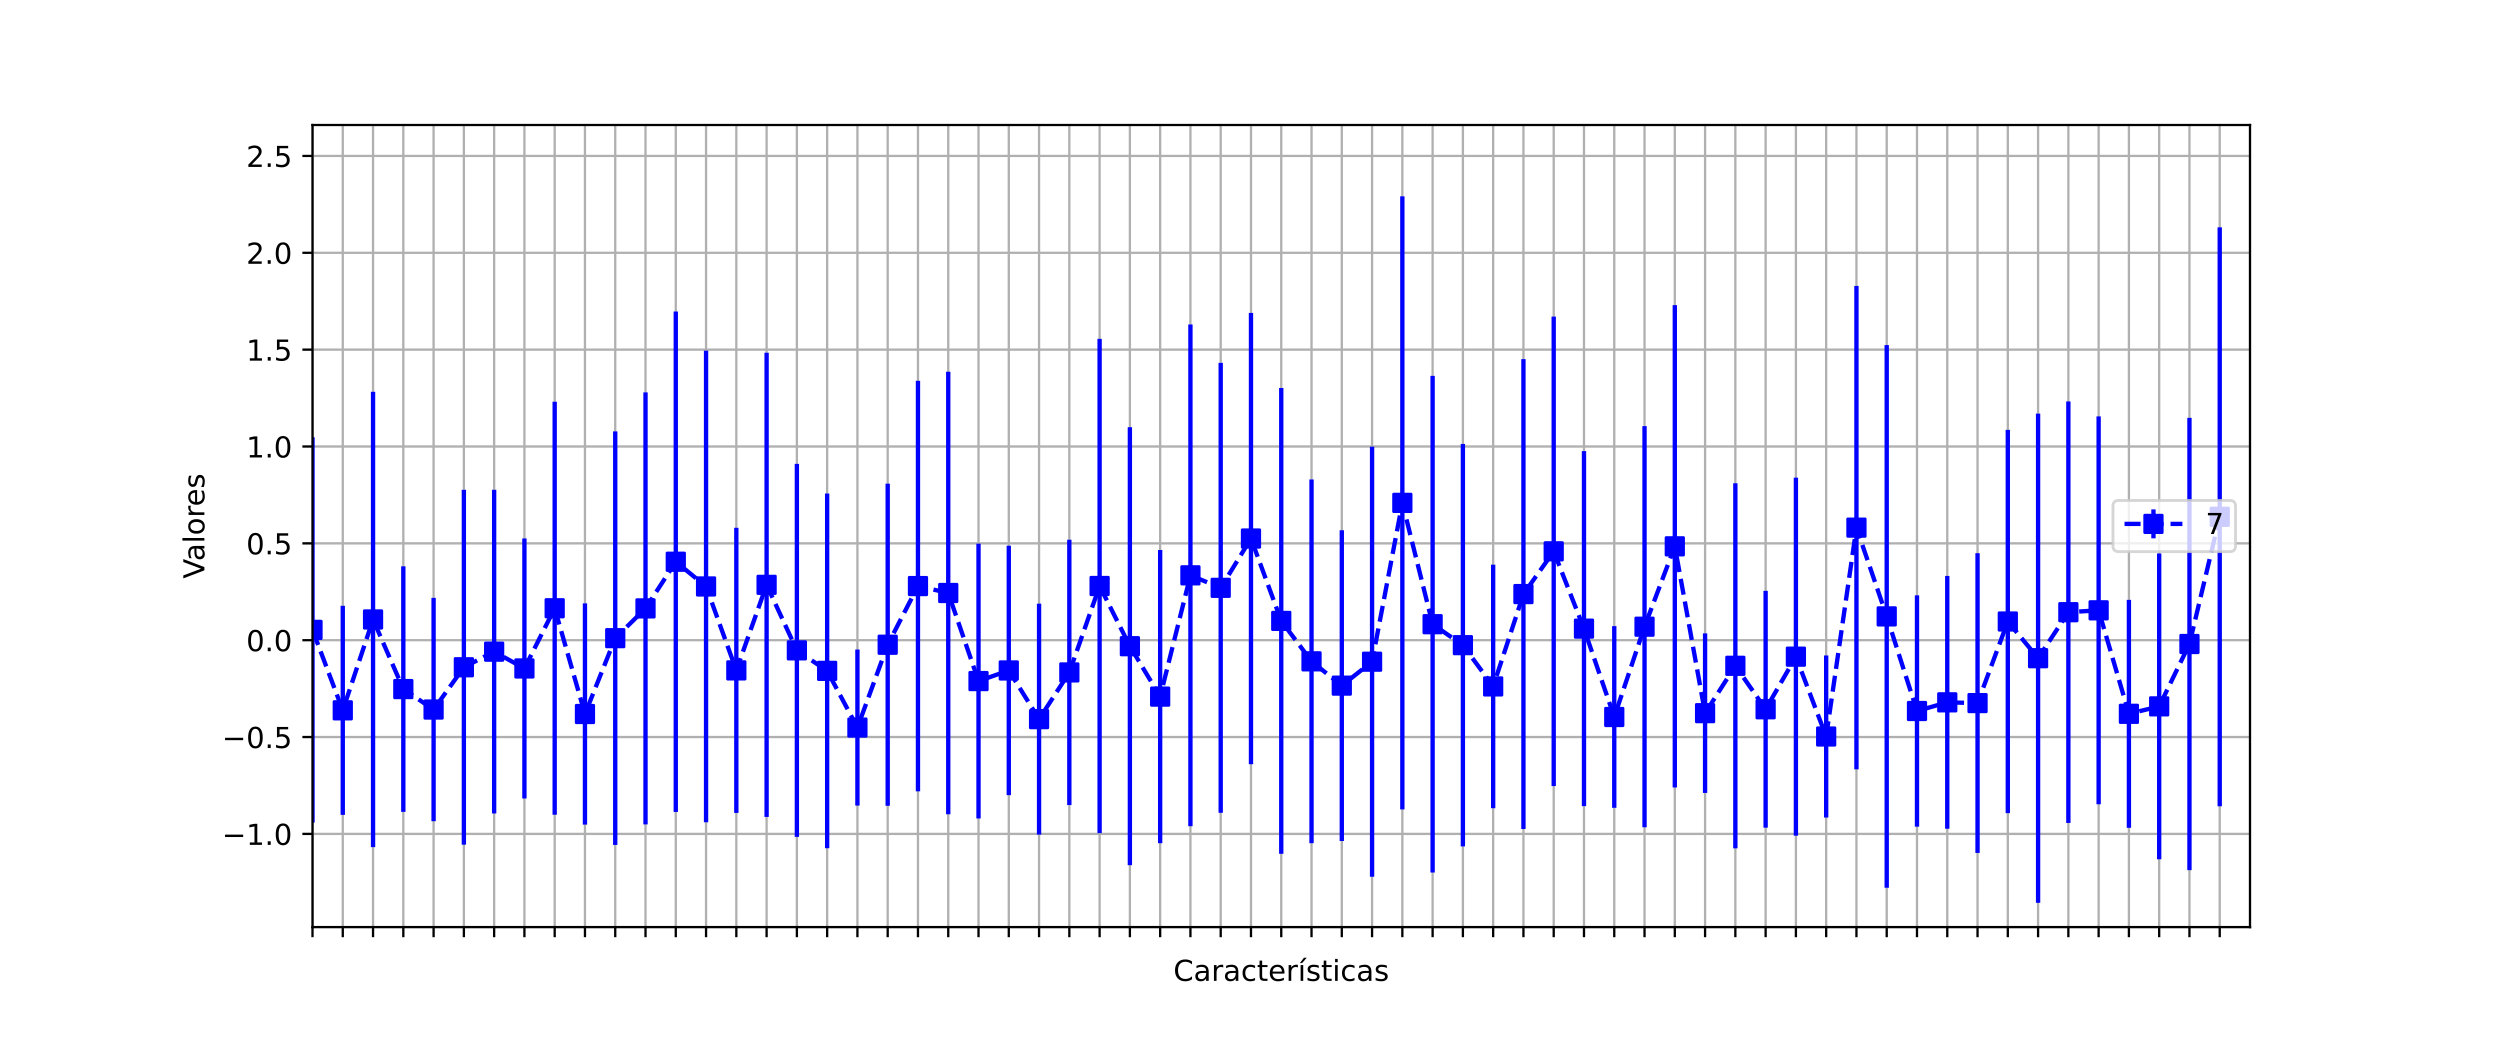 <?xml version="1.0" encoding="utf-8" standalone="no"?>
<!DOCTYPE svg PUBLIC "-//W3C//DTD SVG 1.1//EN"
  "http://www.w3.org/Graphics/SVG/1.1/DTD/svg11.dtd">
<!-- Created with matplotlib (https://matplotlib.org/) -->
<svg height="360pt" version="1.1" viewBox="0 0 864 360" width="864pt" xmlns="http://www.w3.org/2000/svg" xmlns:xlink="http://www.w3.org/1999/xlink">
 <defs>
  <style type="text/css">*{stroke-linecap:butt;stroke-linejoin:round;}</style>
 </defs>
 <g id="figure_1">
  <g id="patch_1">
   <path d="M 0 360 
L 864 360 
L 864 0 
L 0 0 
z
" style="fill:#ffffff;"/>
  </g>
  <g id="axes_1">
   <g id="patch_2">
    <path d="M 108 320.4 
L 777.6 320.4 
L 777.6 43.2 
L 108 43.2 
z
" style="fill:#ffffff;"/>
   </g>
   <g id="matplotlib.axis_1">
    <g id="xtick_1">
     <g id="line2d_1">
      <path clip-path="url(#pbc78d3df57)" d="M 108 320.4 
L 108 43.2 
" style="fill:none;stroke:#b0b0b0;stroke-linecap:square;stroke-width:0.8;"/>
     </g>
     <g id="line2d_2">
      <defs>
       <path d="M 0 0 
L 0 3.5 
" id="m21da60f731" style="stroke:#000000;stroke-width:0.8;"/>
      </defs>
      <g>
       <use style="stroke:#000000;stroke-width:0.8;" x="108" xlink:href="#m21da60f731" y="320.4"/>
      </g>
     </g>
    </g>
    <g id="xtick_2">
     <g id="line2d_3">
      <path clip-path="url(#pbc78d3df57)" d="M 118.463 320.4 
L 118.463 43.2 
" style="fill:none;stroke:#b0b0b0;stroke-linecap:square;stroke-width:0.8;"/>
     </g>
     <g id="line2d_4">
      <g>
       <use style="stroke:#000000;stroke-width:0.8;" x="118.463" xlink:href="#m21da60f731" y="320.4"/>
      </g>
     </g>
    </g>
    <g id="xtick_3">
     <g id="line2d_5">
      <path clip-path="url(#pbc78d3df57)" d="M 128.925 320.4 
L 128.925 43.2 
" style="fill:none;stroke:#b0b0b0;stroke-linecap:square;stroke-width:0.8;"/>
     </g>
     <g id="line2d_6">
      <g>
       <use style="stroke:#000000;stroke-width:0.8;" x="128.925" xlink:href="#m21da60f731" y="320.4"/>
      </g>
     </g>
    </g>
    <g id="xtick_4">
     <g id="line2d_7">
      <path clip-path="url(#pbc78d3df57)" d="M 139.387 320.4 
L 139.387 43.2 
" style="fill:none;stroke:#b0b0b0;stroke-linecap:square;stroke-width:0.8;"/>
     </g>
     <g id="line2d_8">
      <g>
       <use style="stroke:#000000;stroke-width:0.8;" x="139.387" xlink:href="#m21da60f731" y="320.4"/>
      </g>
     </g>
    </g>
    <g id="xtick_5">
     <g id="line2d_9">
      <path clip-path="url(#pbc78d3df57)" d="M 149.85 320.4 
L 149.85 43.2 
" style="fill:none;stroke:#b0b0b0;stroke-linecap:square;stroke-width:0.8;"/>
     </g>
     <g id="line2d_10">
      <g>
       <use style="stroke:#000000;stroke-width:0.8;" x="149.85" xlink:href="#m21da60f731" y="320.4"/>
      </g>
     </g>
    </g>
    <g id="xtick_6">
     <g id="line2d_11">
      <path clip-path="url(#pbc78d3df57)" d="M 160.312 320.4 
L 160.312 43.2 
" style="fill:none;stroke:#b0b0b0;stroke-linecap:square;stroke-width:0.8;"/>
     </g>
     <g id="line2d_12">
      <g>
       <use style="stroke:#000000;stroke-width:0.8;" x="160.312" xlink:href="#m21da60f731" y="320.4"/>
      </g>
     </g>
    </g>
    <g id="xtick_7">
     <g id="line2d_13">
      <path clip-path="url(#pbc78d3df57)" d="M 170.775 320.4 
L 170.775 43.2 
" style="fill:none;stroke:#b0b0b0;stroke-linecap:square;stroke-width:0.8;"/>
     </g>
     <g id="line2d_14">
      <g>
       <use style="stroke:#000000;stroke-width:0.8;" x="170.775" xlink:href="#m21da60f731" y="320.4"/>
      </g>
     </g>
    </g>
    <g id="xtick_8">
     <g id="line2d_15">
      <path clip-path="url(#pbc78d3df57)" d="M 181.238 320.4 
L 181.238 43.2 
" style="fill:none;stroke:#b0b0b0;stroke-linecap:square;stroke-width:0.8;"/>
     </g>
     <g id="line2d_16">
      <g>
       <use style="stroke:#000000;stroke-width:0.8;" x="181.238" xlink:href="#m21da60f731" y="320.4"/>
      </g>
     </g>
    </g>
    <g id="xtick_9">
     <g id="line2d_17">
      <path clip-path="url(#pbc78d3df57)" d="M 191.7 320.4 
L 191.7 43.2 
" style="fill:none;stroke:#b0b0b0;stroke-linecap:square;stroke-width:0.8;"/>
     </g>
     <g id="line2d_18">
      <g>
       <use style="stroke:#000000;stroke-width:0.8;" x="191.7" xlink:href="#m21da60f731" y="320.4"/>
      </g>
     </g>
    </g>
    <g id="xtick_10">
     <g id="line2d_19">
      <path clip-path="url(#pbc78d3df57)" d="M 202.162 320.4 
L 202.162 43.2 
" style="fill:none;stroke:#b0b0b0;stroke-linecap:square;stroke-width:0.8;"/>
     </g>
     <g id="line2d_20">
      <g>
       <use style="stroke:#000000;stroke-width:0.8;" x="202.162" xlink:href="#m21da60f731" y="320.4"/>
      </g>
     </g>
    </g>
    <g id="xtick_11">
     <g id="line2d_21">
      <path clip-path="url(#pbc78d3df57)" d="M 212.625 320.4 
L 212.625 43.2 
" style="fill:none;stroke:#b0b0b0;stroke-linecap:square;stroke-width:0.8;"/>
     </g>
     <g id="line2d_22">
      <g>
       <use style="stroke:#000000;stroke-width:0.8;" x="212.625" xlink:href="#m21da60f731" y="320.4"/>
      </g>
     </g>
    </g>
    <g id="xtick_12">
     <g id="line2d_23">
      <path clip-path="url(#pbc78d3df57)" d="M 223.088 320.4 
L 223.088 43.2 
" style="fill:none;stroke:#b0b0b0;stroke-linecap:square;stroke-width:0.8;"/>
     </g>
     <g id="line2d_24">
      <g>
       <use style="stroke:#000000;stroke-width:0.8;" x="223.088" xlink:href="#m21da60f731" y="320.4"/>
      </g>
     </g>
    </g>
    <g id="xtick_13">
     <g id="line2d_25">
      <path clip-path="url(#pbc78d3df57)" d="M 233.55 320.4 
L 233.55 43.2 
" style="fill:none;stroke:#b0b0b0;stroke-linecap:square;stroke-width:0.8;"/>
     </g>
     <g id="line2d_26">
      <g>
       <use style="stroke:#000000;stroke-width:0.8;" x="233.55" xlink:href="#m21da60f731" y="320.4"/>
      </g>
     </g>
    </g>
    <g id="xtick_14">
     <g id="line2d_27">
      <path clip-path="url(#pbc78d3df57)" d="M 244.012 320.4 
L 244.012 43.2 
" style="fill:none;stroke:#b0b0b0;stroke-linecap:square;stroke-width:0.8;"/>
     </g>
     <g id="line2d_28">
      <g>
       <use style="stroke:#000000;stroke-width:0.8;" x="244.012" xlink:href="#m21da60f731" y="320.4"/>
      </g>
     </g>
    </g>
    <g id="xtick_15">
     <g id="line2d_29">
      <path clip-path="url(#pbc78d3df57)" d="M 254.475 320.4 
L 254.475 43.2 
" style="fill:none;stroke:#b0b0b0;stroke-linecap:square;stroke-width:0.8;"/>
     </g>
     <g id="line2d_30">
      <g>
       <use style="stroke:#000000;stroke-width:0.8;" x="254.475" xlink:href="#m21da60f731" y="320.4"/>
      </g>
     </g>
    </g>
    <g id="xtick_16">
     <g id="line2d_31">
      <path clip-path="url(#pbc78d3df57)" d="M 264.938 320.4 
L 264.938 43.2 
" style="fill:none;stroke:#b0b0b0;stroke-linecap:square;stroke-width:0.8;"/>
     </g>
     <g id="line2d_32">
      <g>
       <use style="stroke:#000000;stroke-width:0.8;" x="264.938" xlink:href="#m21da60f731" y="320.4"/>
      </g>
     </g>
    </g>
    <g id="xtick_17">
     <g id="line2d_33">
      <path clip-path="url(#pbc78d3df57)" d="M 275.4 320.4 
L 275.4 43.2 
" style="fill:none;stroke:#b0b0b0;stroke-linecap:square;stroke-width:0.8;"/>
     </g>
     <g id="line2d_34">
      <g>
       <use style="stroke:#000000;stroke-width:0.8;" x="275.4" xlink:href="#m21da60f731" y="320.4"/>
      </g>
     </g>
    </g>
    <g id="xtick_18">
     <g id="line2d_35">
      <path clip-path="url(#pbc78d3df57)" d="M 285.863 320.4 
L 285.863 43.2 
" style="fill:none;stroke:#b0b0b0;stroke-linecap:square;stroke-width:0.8;"/>
     </g>
     <g id="line2d_36">
      <g>
       <use style="stroke:#000000;stroke-width:0.8;" x="285.863" xlink:href="#m21da60f731" y="320.4"/>
      </g>
     </g>
    </g>
    <g id="xtick_19">
     <g id="line2d_37">
      <path clip-path="url(#pbc78d3df57)" d="M 296.325 320.4 
L 296.325 43.2 
" style="fill:none;stroke:#b0b0b0;stroke-linecap:square;stroke-width:0.8;"/>
     </g>
     <g id="line2d_38">
      <g>
       <use style="stroke:#000000;stroke-width:0.8;" x="296.325" xlink:href="#m21da60f731" y="320.4"/>
      </g>
     </g>
    </g>
    <g id="xtick_20">
     <g id="line2d_39">
      <path clip-path="url(#pbc78d3df57)" d="M 306.788 320.4 
L 306.788 43.2 
" style="fill:none;stroke:#b0b0b0;stroke-linecap:square;stroke-width:0.8;"/>
     </g>
     <g id="line2d_40">
      <g>
       <use style="stroke:#000000;stroke-width:0.8;" x="306.788" xlink:href="#m21da60f731" y="320.4"/>
      </g>
     </g>
    </g>
    <g id="xtick_21">
     <g id="line2d_41">
      <path clip-path="url(#pbc78d3df57)" d="M 317.25 320.4 
L 317.25 43.2 
" style="fill:none;stroke:#b0b0b0;stroke-linecap:square;stroke-width:0.8;"/>
     </g>
     <g id="line2d_42">
      <g>
       <use style="stroke:#000000;stroke-width:0.8;" x="317.25" xlink:href="#m21da60f731" y="320.4"/>
      </g>
     </g>
    </g>
    <g id="xtick_22">
     <g id="line2d_43">
      <path clip-path="url(#pbc78d3df57)" d="M 327.712 320.4 
L 327.712 43.2 
" style="fill:none;stroke:#b0b0b0;stroke-linecap:square;stroke-width:0.8;"/>
     </g>
     <g id="line2d_44">
      <g>
       <use style="stroke:#000000;stroke-width:0.8;" x="327.712" xlink:href="#m21da60f731" y="320.4"/>
      </g>
     </g>
    </g>
    <g id="xtick_23">
     <g id="line2d_45">
      <path clip-path="url(#pbc78d3df57)" d="M 338.175 320.4 
L 338.175 43.2 
" style="fill:none;stroke:#b0b0b0;stroke-linecap:square;stroke-width:0.8;"/>
     </g>
     <g id="line2d_46">
      <g>
       <use style="stroke:#000000;stroke-width:0.8;" x="338.175" xlink:href="#m21da60f731" y="320.4"/>
      </g>
     </g>
    </g>
    <g id="xtick_24">
     <g id="line2d_47">
      <path clip-path="url(#pbc78d3df57)" d="M 348.637 320.4 
L 348.637 43.2 
" style="fill:none;stroke:#b0b0b0;stroke-linecap:square;stroke-width:0.8;"/>
     </g>
     <g id="line2d_48">
      <g>
       <use style="stroke:#000000;stroke-width:0.8;" x="348.637" xlink:href="#m21da60f731" y="320.4"/>
      </g>
     </g>
    </g>
    <g id="xtick_25">
     <g id="line2d_49">
      <path clip-path="url(#pbc78d3df57)" d="M 359.1 320.4 
L 359.1 43.2 
" style="fill:none;stroke:#b0b0b0;stroke-linecap:square;stroke-width:0.8;"/>
     </g>
     <g id="line2d_50">
      <g>
       <use style="stroke:#000000;stroke-width:0.8;" x="359.1" xlink:href="#m21da60f731" y="320.4"/>
      </g>
     </g>
    </g>
    <g id="xtick_26">
     <g id="line2d_51">
      <path clip-path="url(#pbc78d3df57)" d="M 369.562 320.4 
L 369.562 43.2 
" style="fill:none;stroke:#b0b0b0;stroke-linecap:square;stroke-width:0.8;"/>
     </g>
     <g id="line2d_52">
      <g>
       <use style="stroke:#000000;stroke-width:0.8;" x="369.562" xlink:href="#m21da60f731" y="320.4"/>
      </g>
     </g>
    </g>
    <g id="xtick_27">
     <g id="line2d_53">
      <path clip-path="url(#pbc78d3df57)" d="M 380.025 320.4 
L 380.025 43.2 
" style="fill:none;stroke:#b0b0b0;stroke-linecap:square;stroke-width:0.8;"/>
     </g>
     <g id="line2d_54">
      <g>
       <use style="stroke:#000000;stroke-width:0.8;" x="380.025" xlink:href="#m21da60f731" y="320.4"/>
      </g>
     </g>
    </g>
    <g id="xtick_28">
     <g id="line2d_55">
      <path clip-path="url(#pbc78d3df57)" d="M 390.488 320.4 
L 390.488 43.2 
" style="fill:none;stroke:#b0b0b0;stroke-linecap:square;stroke-width:0.8;"/>
     </g>
     <g id="line2d_56">
      <g>
       <use style="stroke:#000000;stroke-width:0.8;" x="390.488" xlink:href="#m21da60f731" y="320.4"/>
      </g>
     </g>
    </g>
    <g id="xtick_29">
     <g id="line2d_57">
      <path clip-path="url(#pbc78d3df57)" d="M 400.95 320.4 
L 400.95 43.2 
" style="fill:none;stroke:#b0b0b0;stroke-linecap:square;stroke-width:0.8;"/>
     </g>
     <g id="line2d_58">
      <g>
       <use style="stroke:#000000;stroke-width:0.8;" x="400.95" xlink:href="#m21da60f731" y="320.4"/>
      </g>
     </g>
    </g>
    <g id="xtick_30">
     <g id="line2d_59">
      <path clip-path="url(#pbc78d3df57)" d="M 411.413 320.4 
L 411.413 43.2 
" style="fill:none;stroke:#b0b0b0;stroke-linecap:square;stroke-width:0.8;"/>
     </g>
     <g id="line2d_60">
      <g>
       <use style="stroke:#000000;stroke-width:0.8;" x="411.413" xlink:href="#m21da60f731" y="320.4"/>
      </g>
     </g>
    </g>
    <g id="xtick_31">
     <g id="line2d_61">
      <path clip-path="url(#pbc78d3df57)" d="M 421.875 320.4 
L 421.875 43.2 
" style="fill:none;stroke:#b0b0b0;stroke-linecap:square;stroke-width:0.8;"/>
     </g>
     <g id="line2d_62">
      <g>
       <use style="stroke:#000000;stroke-width:0.8;" x="421.875" xlink:href="#m21da60f731" y="320.4"/>
      </g>
     </g>
    </g>
    <g id="xtick_32">
     <g id="line2d_63">
      <path clip-path="url(#pbc78d3df57)" d="M 432.337 320.4 
L 432.337 43.2 
" style="fill:none;stroke:#b0b0b0;stroke-linecap:square;stroke-width:0.8;"/>
     </g>
     <g id="line2d_64">
      <g>
       <use style="stroke:#000000;stroke-width:0.8;" x="432.337" xlink:href="#m21da60f731" y="320.4"/>
      </g>
     </g>
    </g>
    <g id="xtick_33">
     <g id="line2d_65">
      <path clip-path="url(#pbc78d3df57)" d="M 442.8 320.4 
L 442.8 43.2 
" style="fill:none;stroke:#b0b0b0;stroke-linecap:square;stroke-width:0.8;"/>
     </g>
     <g id="line2d_66">
      <g>
       <use style="stroke:#000000;stroke-width:0.8;" x="442.8" xlink:href="#m21da60f731" y="320.4"/>
      </g>
     </g>
    </g>
    <g id="xtick_34">
     <g id="line2d_67">
      <path clip-path="url(#pbc78d3df57)" d="M 453.262 320.4 
L 453.262 43.2 
" style="fill:none;stroke:#b0b0b0;stroke-linecap:square;stroke-width:0.8;"/>
     </g>
     <g id="line2d_68">
      <g>
       <use style="stroke:#000000;stroke-width:0.8;" x="453.262" xlink:href="#m21da60f731" y="320.4"/>
      </g>
     </g>
    </g>
    <g id="xtick_35">
     <g id="line2d_69">
      <path clip-path="url(#pbc78d3df57)" d="M 463.725 320.4 
L 463.725 43.2 
" style="fill:none;stroke:#b0b0b0;stroke-linecap:square;stroke-width:0.8;"/>
     </g>
     <g id="line2d_70">
      <g>
       <use style="stroke:#000000;stroke-width:0.8;" x="463.725" xlink:href="#m21da60f731" y="320.4"/>
      </g>
     </g>
    </g>
    <g id="xtick_36">
     <g id="line2d_71">
      <path clip-path="url(#pbc78d3df57)" d="M 474.188 320.4 
L 474.188 43.2 
" style="fill:none;stroke:#b0b0b0;stroke-linecap:square;stroke-width:0.8;"/>
     </g>
     <g id="line2d_72">
      <g>
       <use style="stroke:#000000;stroke-width:0.8;" x="474.188" xlink:href="#m21da60f731" y="320.4"/>
      </g>
     </g>
    </g>
    <g id="xtick_37">
     <g id="line2d_73">
      <path clip-path="url(#pbc78d3df57)" d="M 484.65 320.4 
L 484.65 43.2 
" style="fill:none;stroke:#b0b0b0;stroke-linecap:square;stroke-width:0.8;"/>
     </g>
     <g id="line2d_74">
      <g>
       <use style="stroke:#000000;stroke-width:0.8;" x="484.65" xlink:href="#m21da60f731" y="320.4"/>
      </g>
     </g>
    </g>
    <g id="xtick_38">
     <g id="line2d_75">
      <path clip-path="url(#pbc78d3df57)" d="M 495.113 320.4 
L 495.113 43.2 
" style="fill:none;stroke:#b0b0b0;stroke-linecap:square;stroke-width:0.8;"/>
     </g>
     <g id="line2d_76">
      <g>
       <use style="stroke:#000000;stroke-width:0.8;" x="495.113" xlink:href="#m21da60f731" y="320.4"/>
      </g>
     </g>
    </g>
    <g id="xtick_39">
     <g id="line2d_77">
      <path clip-path="url(#pbc78d3df57)" d="M 505.575 320.4 
L 505.575 43.2 
" style="fill:none;stroke:#b0b0b0;stroke-linecap:square;stroke-width:0.8;"/>
     </g>
     <g id="line2d_78">
      <g>
       <use style="stroke:#000000;stroke-width:0.8;" x="505.575" xlink:href="#m21da60f731" y="320.4"/>
      </g>
     </g>
    </g>
    <g id="xtick_40">
     <g id="line2d_79">
      <path clip-path="url(#pbc78d3df57)" d="M 516.038 320.4 
L 516.038 43.2 
" style="fill:none;stroke:#b0b0b0;stroke-linecap:square;stroke-width:0.8;"/>
     </g>
     <g id="line2d_80">
      <g>
       <use style="stroke:#000000;stroke-width:0.8;" x="516.038" xlink:href="#m21da60f731" y="320.4"/>
      </g>
     </g>
    </g>
    <g id="xtick_41">
     <g id="line2d_81">
      <path clip-path="url(#pbc78d3df57)" d="M 526.5 320.4 
L 526.5 43.2 
" style="fill:none;stroke:#b0b0b0;stroke-linecap:square;stroke-width:0.8;"/>
     </g>
     <g id="line2d_82">
      <g>
       <use style="stroke:#000000;stroke-width:0.8;" x="526.5" xlink:href="#m21da60f731" y="320.4"/>
      </g>
     </g>
    </g>
    <g id="xtick_42">
     <g id="line2d_83">
      <path clip-path="url(#pbc78d3df57)" d="M 536.962 320.4 
L 536.962 43.2 
" style="fill:none;stroke:#b0b0b0;stroke-linecap:square;stroke-width:0.8;"/>
     </g>
     <g id="line2d_84">
      <g>
       <use style="stroke:#000000;stroke-width:0.8;" x="536.962" xlink:href="#m21da60f731" y="320.4"/>
      </g>
     </g>
    </g>
    <g id="xtick_43">
     <g id="line2d_85">
      <path clip-path="url(#pbc78d3df57)" d="M 547.425 320.4 
L 547.425 43.2 
" style="fill:none;stroke:#b0b0b0;stroke-linecap:square;stroke-width:0.8;"/>
     </g>
     <g id="line2d_86">
      <g>
       <use style="stroke:#000000;stroke-width:0.8;" x="547.425" xlink:href="#m21da60f731" y="320.4"/>
      </g>
     </g>
    </g>
    <g id="xtick_44">
     <g id="line2d_87">
      <path clip-path="url(#pbc78d3df57)" d="M 557.888 320.4 
L 557.888 43.2 
" style="fill:none;stroke:#b0b0b0;stroke-linecap:square;stroke-width:0.8;"/>
     </g>
     <g id="line2d_88">
      <g>
       <use style="stroke:#000000;stroke-width:0.8;" x="557.888" xlink:href="#m21da60f731" y="320.4"/>
      </g>
     </g>
    </g>
    <g id="xtick_45">
     <g id="line2d_89">
      <path clip-path="url(#pbc78d3df57)" d="M 568.35 320.4 
L 568.35 43.2 
" style="fill:none;stroke:#b0b0b0;stroke-linecap:square;stroke-width:0.8;"/>
     </g>
     <g id="line2d_90">
      <g>
       <use style="stroke:#000000;stroke-width:0.8;" x="568.35" xlink:href="#m21da60f731" y="320.4"/>
      </g>
     </g>
    </g>
    <g id="xtick_46">
     <g id="line2d_91">
      <path clip-path="url(#pbc78d3df57)" d="M 578.812 320.4 
L 578.812 43.2 
" style="fill:none;stroke:#b0b0b0;stroke-linecap:square;stroke-width:0.8;"/>
     </g>
     <g id="line2d_92">
      <g>
       <use style="stroke:#000000;stroke-width:0.8;" x="578.812" xlink:href="#m21da60f731" y="320.4"/>
      </g>
     </g>
    </g>
    <g id="xtick_47">
     <g id="line2d_93">
      <path clip-path="url(#pbc78d3df57)" d="M 589.275 320.4 
L 589.275 43.2 
" style="fill:none;stroke:#b0b0b0;stroke-linecap:square;stroke-width:0.8;"/>
     </g>
     <g id="line2d_94">
      <g>
       <use style="stroke:#000000;stroke-width:0.8;" x="589.275" xlink:href="#m21da60f731" y="320.4"/>
      </g>
     </g>
    </g>
    <g id="xtick_48">
     <g id="line2d_95">
      <path clip-path="url(#pbc78d3df57)" d="M 599.737 320.4 
L 599.737 43.2 
" style="fill:none;stroke:#b0b0b0;stroke-linecap:square;stroke-width:0.8;"/>
     </g>
     <g id="line2d_96">
      <g>
       <use style="stroke:#000000;stroke-width:0.8;" x="599.737" xlink:href="#m21da60f731" y="320.4"/>
      </g>
     </g>
    </g>
    <g id="xtick_49">
     <g id="line2d_97">
      <path clip-path="url(#pbc78d3df57)" d="M 610.2 320.4 
L 610.2 43.2 
" style="fill:none;stroke:#b0b0b0;stroke-linecap:square;stroke-width:0.8;"/>
     </g>
     <g id="line2d_98">
      <g>
       <use style="stroke:#000000;stroke-width:0.8;" x="610.2" xlink:href="#m21da60f731" y="320.4"/>
      </g>
     </g>
    </g>
    <g id="xtick_50">
     <g id="line2d_99">
      <path clip-path="url(#pbc78d3df57)" d="M 620.663 320.4 
L 620.663 43.2 
" style="fill:none;stroke:#b0b0b0;stroke-linecap:square;stroke-width:0.8;"/>
     </g>
     <g id="line2d_100">
      <g>
       <use style="stroke:#000000;stroke-width:0.8;" x="620.663" xlink:href="#m21da60f731" y="320.4"/>
      </g>
     </g>
    </g>
    <g id="xtick_51">
     <g id="line2d_101">
      <path clip-path="url(#pbc78d3df57)" d="M 631.125 320.4 
L 631.125 43.2 
" style="fill:none;stroke:#b0b0b0;stroke-linecap:square;stroke-width:0.8;"/>
     </g>
     <g id="line2d_102">
      <g>
       <use style="stroke:#000000;stroke-width:0.8;" x="631.125" xlink:href="#m21da60f731" y="320.4"/>
      </g>
     </g>
    </g>
    <g id="xtick_52">
     <g id="line2d_103">
      <path clip-path="url(#pbc78d3df57)" d="M 641.587 320.4 
L 641.587 43.2 
" style="fill:none;stroke:#b0b0b0;stroke-linecap:square;stroke-width:0.8;"/>
     </g>
     <g id="line2d_104">
      <g>
       <use style="stroke:#000000;stroke-width:0.8;" x="641.587" xlink:href="#m21da60f731" y="320.4"/>
      </g>
     </g>
    </g>
    <g id="xtick_53">
     <g id="line2d_105">
      <path clip-path="url(#pbc78d3df57)" d="M 652.05 320.4 
L 652.05 43.2 
" style="fill:none;stroke:#b0b0b0;stroke-linecap:square;stroke-width:0.8;"/>
     </g>
     <g id="line2d_106">
      <g>
       <use style="stroke:#000000;stroke-width:0.8;" x="652.05" xlink:href="#m21da60f731" y="320.4"/>
      </g>
     </g>
    </g>
    <g id="xtick_54">
     <g id="line2d_107">
      <path clip-path="url(#pbc78d3df57)" d="M 662.513 320.4 
L 662.513 43.2 
" style="fill:none;stroke:#b0b0b0;stroke-linecap:square;stroke-width:0.8;"/>
     </g>
     <g id="line2d_108">
      <g>
       <use style="stroke:#000000;stroke-width:0.8;" x="662.513" xlink:href="#m21da60f731" y="320.4"/>
      </g>
     </g>
    </g>
    <g id="xtick_55">
     <g id="line2d_109">
      <path clip-path="url(#pbc78d3df57)" d="M 672.975 320.4 
L 672.975 43.2 
" style="fill:none;stroke:#b0b0b0;stroke-linecap:square;stroke-width:0.8;"/>
     </g>
     <g id="line2d_110">
      <g>
       <use style="stroke:#000000;stroke-width:0.8;" x="672.975" xlink:href="#m21da60f731" y="320.4"/>
      </g>
     </g>
    </g>
    <g id="xtick_56">
     <g id="line2d_111">
      <path clip-path="url(#pbc78d3df57)" d="M 683.438 320.4 
L 683.438 43.2 
" style="fill:none;stroke:#b0b0b0;stroke-linecap:square;stroke-width:0.8;"/>
     </g>
     <g id="line2d_112">
      <g>
       <use style="stroke:#000000;stroke-width:0.8;" x="683.438" xlink:href="#m21da60f731" y="320.4"/>
      </g>
     </g>
    </g>
    <g id="xtick_57">
     <g id="line2d_113">
      <path clip-path="url(#pbc78d3df57)" d="M 693.9 320.4 
L 693.9 43.2 
" style="fill:none;stroke:#b0b0b0;stroke-linecap:square;stroke-width:0.8;"/>
     </g>
     <g id="line2d_114">
      <g>
       <use style="stroke:#000000;stroke-width:0.8;" x="693.9" xlink:href="#m21da60f731" y="320.4"/>
      </g>
     </g>
    </g>
    <g id="xtick_58">
     <g id="line2d_115">
      <path clip-path="url(#pbc78d3df57)" d="M 704.362 320.4 
L 704.362 43.2 
" style="fill:none;stroke:#b0b0b0;stroke-linecap:square;stroke-width:0.8;"/>
     </g>
     <g id="line2d_116">
      <g>
       <use style="stroke:#000000;stroke-width:0.8;" x="704.362" xlink:href="#m21da60f731" y="320.4"/>
      </g>
     </g>
    </g>
    <g id="xtick_59">
     <g id="line2d_117">
      <path clip-path="url(#pbc78d3df57)" d="M 714.825 320.4 
L 714.825 43.2 
" style="fill:none;stroke:#b0b0b0;stroke-linecap:square;stroke-width:0.8;"/>
     </g>
     <g id="line2d_118">
      <g>
       <use style="stroke:#000000;stroke-width:0.8;" x="714.825" xlink:href="#m21da60f731" y="320.4"/>
      </g>
     </g>
    </g>
    <g id="xtick_60">
     <g id="line2d_119">
      <path clip-path="url(#pbc78d3df57)" d="M 725.288 320.4 
L 725.288 43.2 
" style="fill:none;stroke:#b0b0b0;stroke-linecap:square;stroke-width:0.8;"/>
     </g>
     <g id="line2d_120">
      <g>
       <use style="stroke:#000000;stroke-width:0.8;" x="725.288" xlink:href="#m21da60f731" y="320.4"/>
      </g>
     </g>
    </g>
    <g id="xtick_61">
     <g id="line2d_121">
      <path clip-path="url(#pbc78d3df57)" d="M 735.75 320.4 
L 735.75 43.2 
" style="fill:none;stroke:#b0b0b0;stroke-linecap:square;stroke-width:0.8;"/>
     </g>
     <g id="line2d_122">
      <g>
       <use style="stroke:#000000;stroke-width:0.8;" x="735.75" xlink:href="#m21da60f731" y="320.4"/>
      </g>
     </g>
    </g>
    <g id="xtick_62">
     <g id="line2d_123">
      <path clip-path="url(#pbc78d3df57)" d="M 746.212 320.4 
L 746.212 43.2 
" style="fill:none;stroke:#b0b0b0;stroke-linecap:square;stroke-width:0.8;"/>
     </g>
     <g id="line2d_124">
      <g>
       <use style="stroke:#000000;stroke-width:0.8;" x="746.212" xlink:href="#m21da60f731" y="320.4"/>
      </g>
     </g>
    </g>
    <g id="xtick_63">
     <g id="line2d_125">
      <path clip-path="url(#pbc78d3df57)" d="M 756.675 320.4 
L 756.675 43.2 
" style="fill:none;stroke:#b0b0b0;stroke-linecap:square;stroke-width:0.8;"/>
     </g>
     <g id="line2d_126">
      <g>
       <use style="stroke:#000000;stroke-width:0.8;" x="756.675" xlink:href="#m21da60f731" y="320.4"/>
      </g>
     </g>
    </g>
    <g id="xtick_64">
     <g id="line2d_127">
      <path clip-path="url(#pbc78d3df57)" d="M 767.138 320.4 
L 767.138 43.2 
" style="fill:none;stroke:#b0b0b0;stroke-linecap:square;stroke-width:0.8;"/>
     </g>
     <g id="line2d_128">
      <g>
       <use style="stroke:#000000;stroke-width:0.8;" x="767.138" xlink:href="#m21da60f731" y="320.4"/>
      </g>
     </g>
    </g>
    <g id="text_1">
     <!-- Características -->
     <g transform="translate(405.523 338.998)scale(0.1 -0.1)">
      <defs>
       <path d="M 64.406 67.281 
L 64.406 56.891 
Q 59.422 61.531 53.781 63.812 
Q 48.141 66.109 41.797 66.109 
Q 29.297 66.109 22.656 58.469 
Q 16.016 50.828 16.016 36.375 
Q 16.016 21.969 22.656 14.328 
Q 29.297 6.688 41.797 6.688 
Q 48.141 6.688 53.781 8.984 
Q 59.422 11.281 64.406 15.922 
L 64.406 5.609 
Q 59.234 2.094 53.438 0.328 
Q 47.656 -1.422 41.219 -1.422 
Q 24.656 -1.422 15.125 8.703 
Q 5.609 18.844 5.609 36.375 
Q 5.609 53.953 15.125 64.078 
Q 24.656 74.219 41.219 74.219 
Q 47.75 74.219 53.531 72.484 
Q 59.328 70.75 64.406 67.281 
z
" id="DejaVuSans-67"/>
       <path d="M 34.281 27.484 
Q 23.391 27.484 19.188 25 
Q 14.984 22.516 14.984 16.5 
Q 14.984 11.719 18.141 8.906 
Q 21.297 6.109 26.703 6.109 
Q 34.188 6.109 38.703 11.406 
Q 43.219 16.703 43.219 25.484 
L 43.219 27.484 
z
M 52.203 31.203 
L 52.203 0 
L 43.219 0 
L 43.219 8.297 
Q 40.141 3.328 35.547 0.953 
Q 30.953 -1.422 24.312 -1.422 
Q 15.922 -1.422 10.953 3.297 
Q 6 8.016 6 15.922 
Q 6 25.141 12.172 29.828 
Q 18.359 34.516 30.609 34.516 
L 43.219 34.516 
L 43.219 35.406 
Q 43.219 41.609 39.141 45 
Q 35.062 48.391 27.688 48.391 
Q 23 48.391 18.547 47.266 
Q 14.109 46.141 10.016 43.891 
L 10.016 52.203 
Q 14.938 54.109 19.578 55.047 
Q 24.219 56 28.609 56 
Q 40.484 56 46.344 49.844 
Q 52.203 43.703 52.203 31.203 
z
" id="DejaVuSans-97"/>
       <path d="M 41.109 46.297 
Q 39.594 47.172 37.812 47.578 
Q 36.031 48 33.891 48 
Q 26.266 48 22.188 43.047 
Q 18.109 38.094 18.109 28.812 
L 18.109 0 
L 9.078 0 
L 9.078 54.688 
L 18.109 54.688 
L 18.109 46.188 
Q 20.953 51.172 25.484 53.578 
Q 30.031 56 36.531 56 
Q 37.453 56 38.578 55.875 
Q 39.703 55.766 41.062 55.516 
z
" id="DejaVuSans-114"/>
       <path d="M 48.781 52.594 
L 48.781 44.188 
Q 44.969 46.297 41.141 47.344 
Q 37.312 48.391 33.406 48.391 
Q 24.656 48.391 19.812 42.844 
Q 14.984 37.312 14.984 27.297 
Q 14.984 17.281 19.812 11.734 
Q 24.656 6.203 33.406 6.203 
Q 37.312 6.203 41.141 7.25 
Q 44.969 8.297 48.781 10.406 
L 48.781 2.094 
Q 45.016 0.344 40.984 -0.531 
Q 36.969 -1.422 32.422 -1.422 
Q 20.062 -1.422 12.781 6.344 
Q 5.516 14.109 5.516 27.297 
Q 5.516 40.672 12.859 48.328 
Q 20.219 56 33.016 56 
Q 37.156 56 41.109 55.141 
Q 45.062 54.297 48.781 52.594 
z
" id="DejaVuSans-99"/>
       <path d="M 18.312 70.219 
L 18.312 54.688 
L 36.812 54.688 
L 36.812 47.703 
L 18.312 47.703 
L 18.312 18.016 
Q 18.312 11.328 20.141 9.422 
Q 21.969 7.516 27.594 7.516 
L 36.812 7.516 
L 36.812 0 
L 27.594 0 
Q 17.188 0 13.234 3.875 
Q 9.281 7.766 9.281 18.016 
L 9.281 47.703 
L 2.688 47.703 
L 2.688 54.688 
L 9.281 54.688 
L 9.281 70.219 
z
" id="DejaVuSans-116"/>
       <path d="M 56.203 29.594 
L 56.203 25.203 
L 14.891 25.203 
Q 15.484 15.922 20.484 11.062 
Q 25.484 6.203 34.422 6.203 
Q 39.594 6.203 44.453 7.469 
Q 49.312 8.734 54.109 11.281 
L 54.109 2.781 
Q 49.266 0.734 44.188 -0.344 
Q 39.109 -1.422 33.891 -1.422 
Q 20.797 -1.422 13.156 6.188 
Q 5.516 13.812 5.516 26.812 
Q 5.516 40.234 12.766 48.109 
Q 20.016 56 32.328 56 
Q 43.359 56 49.781 48.891 
Q 56.203 41.797 56.203 29.594 
z
M 47.219 32.234 
Q 47.125 39.594 43.094 43.984 
Q 39.062 48.391 32.422 48.391 
Q 24.906 48.391 20.391 44.141 
Q 15.875 39.891 15.188 32.172 
z
" id="DejaVuSans-101"/>
       <path d="M 20.703 79.984 
L 30.422 79.984 
L 14.5 61.625 
L 7.031 61.625 
z
M 9.422 54.688 
L 18.406 54.688 
L 18.406 0 
L 9.422 0 
z
M 13.922 56 
z
" id="DejaVuSans-237"/>
       <path d="M 44.281 53.078 
L 44.281 44.578 
Q 40.484 46.531 36.375 47.5 
Q 32.281 48.484 27.875 48.484 
Q 21.188 48.484 17.844 46.438 
Q 14.5 44.391 14.5 40.281 
Q 14.5 37.156 16.891 35.375 
Q 19.281 33.594 26.516 31.984 
L 29.594 31.297 
Q 39.156 29.25 43.188 25.516 
Q 47.219 21.781 47.219 15.094 
Q 47.219 7.469 41.188 3.016 
Q 35.156 -1.422 24.609 -1.422 
Q 20.219 -1.422 15.453 -0.562 
Q 10.688 0.297 5.422 2 
L 5.422 11.281 
Q 10.406 8.688 15.234 7.391 
Q 20.062 6.109 24.812 6.109 
Q 31.156 6.109 34.562 8.281 
Q 37.984 10.453 37.984 14.406 
Q 37.984 18.062 35.516 20.016 
Q 33.062 21.969 24.703 23.781 
L 21.578 24.516 
Q 13.234 26.266 9.516 29.906 
Q 5.812 33.547 5.812 39.891 
Q 5.812 47.609 11.281 51.797 
Q 16.75 56 26.812 56 
Q 31.781 56 36.172 55.266 
Q 40.578 54.547 44.281 53.078 
z
" id="DejaVuSans-115"/>
       <path d="M 9.422 54.688 
L 18.406 54.688 
L 18.406 0 
L 9.422 0 
z
M 9.422 75.984 
L 18.406 75.984 
L 18.406 64.594 
L 9.422 64.594 
z
" id="DejaVuSans-105"/>
      </defs>
      <use xlink:href="#DejaVuSans-67"/>
      <use x="69.824" xlink:href="#DejaVuSans-97"/>
      <use x="131.104" xlink:href="#DejaVuSans-114"/>
      <use x="172.217" xlink:href="#DejaVuSans-97"/>
      <use x="233.496" xlink:href="#DejaVuSans-99"/>
      <use x="288.477" xlink:href="#DejaVuSans-116"/>
      <use x="327.686" xlink:href="#DejaVuSans-101"/>
      <use x="389.209" xlink:href="#DejaVuSans-114"/>
      <use x="430.322" xlink:href="#DejaVuSans-237"/>
      <use x="458.105" xlink:href="#DejaVuSans-115"/>
      <use x="510.205" xlink:href="#DejaVuSans-116"/>
      <use x="549.414" xlink:href="#DejaVuSans-105"/>
      <use x="577.197" xlink:href="#DejaVuSans-99"/>
      <use x="632.178" xlink:href="#DejaVuSans-97"/>
      <use x="693.457" xlink:href="#DejaVuSans-115"/>
     </g>
    </g>
   </g>
   <g id="matplotlib.axis_2">
    <g id="ytick_1">
     <g id="line2d_129">
      <path clip-path="url(#pbc78d3df57)" d="M 108 288.196 
L 777.6 288.196 
" style="fill:none;stroke:#b0b0b0;stroke-linecap:square;stroke-width:0.8;"/>
     </g>
     <g id="line2d_130">
      <defs>
       <path d="M 0 0 
L -3.5 0 
" id="m4881cec972" style="stroke:#000000;stroke-width:0.8;"/>
      </defs>
      <g>
       <use style="stroke:#000000;stroke-width:0.8;" x="108" xlink:href="#m4881cec972" y="288.196"/>
      </g>
     </g>
     <g id="text_2">
      <!-- −1.0 -->
      <g transform="translate(76.717 291.995)scale(0.1 -0.1)">
       <defs>
        <path d="M 10.594 35.5 
L 73.188 35.5 
L 73.188 27.203 
L 10.594 27.203 
z
" id="DejaVuSans-8722"/>
        <path d="M 12.406 8.297 
L 28.516 8.297 
L 28.516 63.922 
L 10.984 60.406 
L 10.984 69.391 
L 28.422 72.906 
L 38.281 72.906 
L 38.281 8.297 
L 54.391 8.297 
L 54.391 0 
L 12.406 0 
z
" id="DejaVuSans-49"/>
        <path d="M 10.688 12.406 
L 21 12.406 
L 21 0 
L 10.688 0 
z
" id="DejaVuSans-46"/>
        <path d="M 31.781 66.406 
Q 24.172 66.406 20.328 58.906 
Q 16.5 51.422 16.5 36.375 
Q 16.5 21.391 20.328 13.891 
Q 24.172 6.391 31.781 6.391 
Q 39.453 6.391 43.281 13.891 
Q 47.125 21.391 47.125 36.375 
Q 47.125 51.422 43.281 58.906 
Q 39.453 66.406 31.781 66.406 
z
M 31.781 74.219 
Q 44.047 74.219 50.516 64.516 
Q 56.984 54.828 56.984 36.375 
Q 56.984 17.969 50.516 8.266 
Q 44.047 -1.422 31.781 -1.422 
Q 19.531 -1.422 13.062 8.266 
Q 6.594 17.969 6.594 36.375 
Q 6.594 54.828 13.062 64.516 
Q 19.531 74.219 31.781 74.219 
z
" id="DejaVuSans-48"/>
       </defs>
       <use xlink:href="#DejaVuSans-8722"/>
       <use x="83.789" xlink:href="#DejaVuSans-49"/>
       <use x="147.412" xlink:href="#DejaVuSans-46"/>
       <use x="179.199" xlink:href="#DejaVuSans-48"/>
      </g>
     </g>
    </g>
    <g id="ytick_2">
     <g id="line2d_131">
      <path clip-path="url(#pbc78d3df57)" d="M 108 254.724 
L 777.6 254.724 
" style="fill:none;stroke:#b0b0b0;stroke-linecap:square;stroke-width:0.8;"/>
     </g>
     <g id="line2d_132">
      <g>
       <use style="stroke:#000000;stroke-width:0.8;" x="108" xlink:href="#m4881cec972" y="254.724"/>
      </g>
     </g>
     <g id="text_3">
      <!-- −0.5 -->
      <g transform="translate(76.717 258.524)scale(0.1 -0.1)">
       <defs>
        <path d="M 10.797 72.906 
L 49.516 72.906 
L 49.516 64.594 
L 19.828 64.594 
L 19.828 46.734 
Q 21.969 47.469 24.109 47.828 
Q 26.266 48.188 28.422 48.188 
Q 40.625 48.188 47.75 41.5 
Q 54.891 34.812 54.891 23.391 
Q 54.891 11.625 47.562 5.094 
Q 40.234 -1.422 26.906 -1.422 
Q 22.312 -1.422 17.547 -0.641 
Q 12.797 0.141 7.719 1.703 
L 7.719 11.625 
Q 12.109 9.234 16.797 8.062 
Q 21.484 6.891 26.703 6.891 
Q 35.156 6.891 40.078 11.328 
Q 45.016 15.766 45.016 23.391 
Q 45.016 31 40.078 35.438 
Q 35.156 39.891 26.703 39.891 
Q 22.75 39.891 18.812 39.016 
Q 14.891 38.141 10.797 36.281 
z
" id="DejaVuSans-53"/>
       </defs>
       <use xlink:href="#DejaVuSans-8722"/>
       <use x="83.789" xlink:href="#DejaVuSans-48"/>
       <use x="147.412" xlink:href="#DejaVuSans-46"/>
       <use x="179.199" xlink:href="#DejaVuSans-53"/>
      </g>
     </g>
    </g>
    <g id="ytick_3">
     <g id="line2d_133">
      <path clip-path="url(#pbc78d3df57)" d="M 108 221.252 
L 777.6 221.252 
" style="fill:none;stroke:#b0b0b0;stroke-linecap:square;stroke-width:0.8;"/>
     </g>
     <g id="line2d_134">
      <g>
       <use style="stroke:#000000;stroke-width:0.8;" x="108" xlink:href="#m4881cec972" y="221.252"/>
      </g>
     </g>
     <g id="text_4">
      <!-- 0.0 -->
      <g transform="translate(85.097 225.052)scale(0.1 -0.1)">
       <use xlink:href="#DejaVuSans-48"/>
       <use x="63.623" xlink:href="#DejaVuSans-46"/>
       <use x="95.41" xlink:href="#DejaVuSans-48"/>
      </g>
     </g>
    </g>
    <g id="ytick_4">
     <g id="line2d_135">
      <path clip-path="url(#pbc78d3df57)" d="M 108 187.781 
L 777.6 187.781 
" style="fill:none;stroke:#b0b0b0;stroke-linecap:square;stroke-width:0.8;"/>
     </g>
     <g id="line2d_136">
      <g>
       <use style="stroke:#000000;stroke-width:0.8;" x="108" xlink:href="#m4881cec972" y="187.781"/>
      </g>
     </g>
     <g id="text_5">
      <!-- 0.5 -->
      <g transform="translate(85.097 191.58)scale(0.1 -0.1)">
       <use xlink:href="#DejaVuSans-48"/>
       <use x="63.623" xlink:href="#DejaVuSans-46"/>
       <use x="95.41" xlink:href="#DejaVuSans-53"/>
      </g>
     </g>
    </g>
    <g id="ytick_5">
     <g id="line2d_137">
      <path clip-path="url(#pbc78d3df57)" d="M 108 154.309 
L 777.6 154.309 
" style="fill:none;stroke:#b0b0b0;stroke-linecap:square;stroke-width:0.8;"/>
     </g>
     <g id="line2d_138">
      <g>
       <use style="stroke:#000000;stroke-width:0.8;" x="108" xlink:href="#m4881cec972" y="154.309"/>
      </g>
     </g>
     <g id="text_6">
      <!-- 1.0 -->
      <g transform="translate(85.097 158.108)scale(0.1 -0.1)">
       <use xlink:href="#DejaVuSans-49"/>
       <use x="63.623" xlink:href="#DejaVuSans-46"/>
       <use x="95.41" xlink:href="#DejaVuSans-48"/>
      </g>
     </g>
    </g>
    <g id="ytick_6">
     <g id="line2d_139">
      <path clip-path="url(#pbc78d3df57)" d="M 108 120.837 
L 777.6 120.837 
" style="fill:none;stroke:#b0b0b0;stroke-linecap:square;stroke-width:0.8;"/>
     </g>
     <g id="line2d_140">
      <g>
       <use style="stroke:#000000;stroke-width:0.8;" x="108" xlink:href="#m4881cec972" y="120.837"/>
      </g>
     </g>
     <g id="text_7">
      <!-- 1.5 -->
      <g transform="translate(85.097 124.636)scale(0.1 -0.1)">
       <use xlink:href="#DejaVuSans-49"/>
       <use x="63.623" xlink:href="#DejaVuSans-46"/>
       <use x="95.41" xlink:href="#DejaVuSans-53"/>
      </g>
     </g>
    </g>
    <g id="ytick_7">
     <g id="line2d_141">
      <path clip-path="url(#pbc78d3df57)" d="M 108 87.365 
L 777.6 87.365 
" style="fill:none;stroke:#b0b0b0;stroke-linecap:square;stroke-width:0.8;"/>
     </g>
     <g id="line2d_142">
      <g>
       <use style="stroke:#000000;stroke-width:0.8;" x="108" xlink:href="#m4881cec972" y="87.365"/>
      </g>
     </g>
     <g id="text_8">
      <!-- 2.0 -->
      <g transform="translate(85.097 91.164)scale(0.1 -0.1)">
       <defs>
        <path d="M 19.188 8.297 
L 53.609 8.297 
L 53.609 0 
L 7.328 0 
L 7.328 8.297 
Q 12.938 14.109 22.625 23.891 
Q 32.328 33.688 34.812 36.531 
Q 39.547 41.844 41.422 45.531 
Q 43.312 49.219 43.312 52.781 
Q 43.312 58.594 39.234 62.25 
Q 35.156 65.922 28.609 65.922 
Q 23.969 65.922 18.812 64.312 
Q 13.672 62.703 7.812 59.422 
L 7.812 69.391 
Q 13.766 71.781 18.938 73 
Q 24.125 74.219 28.422 74.219 
Q 39.75 74.219 46.484 68.547 
Q 53.219 62.891 53.219 53.422 
Q 53.219 48.922 51.531 44.891 
Q 49.859 40.875 45.406 35.406 
Q 44.188 33.984 37.641 27.219 
Q 31.109 20.453 19.188 8.297 
z
" id="DejaVuSans-50"/>
       </defs>
       <use xlink:href="#DejaVuSans-50"/>
       <use x="63.623" xlink:href="#DejaVuSans-46"/>
       <use x="95.41" xlink:href="#DejaVuSans-48"/>
      </g>
     </g>
    </g>
    <g id="ytick_8">
     <g id="line2d_143">
      <path clip-path="url(#pbc78d3df57)" d="M 108 53.893 
L 777.6 53.893 
" style="fill:none;stroke:#b0b0b0;stroke-linecap:square;stroke-width:0.8;"/>
     </g>
     <g id="line2d_144">
      <g>
       <use style="stroke:#000000;stroke-width:0.8;" x="108" xlink:href="#m4881cec972" y="53.893"/>
      </g>
     </g>
     <g id="text_9">
      <!-- 2.5 -->
      <g transform="translate(85.097 57.692)scale(0.1 -0.1)">
       <use xlink:href="#DejaVuSans-50"/>
       <use x="63.623" xlink:href="#DejaVuSans-46"/>
       <use x="95.41" xlink:href="#DejaVuSans-53"/>
      </g>
     </g>
    </g>
    <g id="text_10">
     <!-- Valores -->
     <g transform="translate(70.638 199.97)rotate(-90)scale(0.1 -0.1)">
      <defs>
       <path d="M 28.609 0 
L 0.781 72.906 
L 11.078 72.906 
L 34.188 11.531 
L 57.328 72.906 
L 67.578 72.906 
L 39.797 0 
z
" id="DejaVuSans-86"/>
       <path d="M 9.422 75.984 
L 18.406 75.984 
L 18.406 0 
L 9.422 0 
z
" id="DejaVuSans-108"/>
       <path d="M 30.609 48.391 
Q 23.391 48.391 19.188 42.75 
Q 14.984 37.109 14.984 27.297 
Q 14.984 17.484 19.156 11.844 
Q 23.344 6.203 30.609 6.203 
Q 37.797 6.203 41.984 11.859 
Q 46.188 17.531 46.188 27.297 
Q 46.188 37.016 41.984 42.703 
Q 37.797 48.391 30.609 48.391 
z
M 30.609 56 
Q 42.328 56 49.016 48.375 
Q 55.719 40.766 55.719 27.297 
Q 55.719 13.875 49.016 6.219 
Q 42.328 -1.422 30.609 -1.422 
Q 18.844 -1.422 12.172 6.219 
Q 5.516 13.875 5.516 27.297 
Q 5.516 40.766 12.172 48.375 
Q 18.844 56 30.609 56 
z
" id="DejaVuSans-111"/>
      </defs>
      <use xlink:href="#DejaVuSans-86"/>
      <use x="60.658" xlink:href="#DejaVuSans-97"/>
      <use x="121.938" xlink:href="#DejaVuSans-108"/>
      <use x="149.721" xlink:href="#DejaVuSans-111"/>
      <use x="210.902" xlink:href="#DejaVuSans-114"/>
      <use x="249.766" xlink:href="#DejaVuSans-101"/>
      <use x="311.289" xlink:href="#DejaVuSans-115"/>
     </g>
    </g>
   </g>
   <g id="LineCollection_1">
    <path clip-path="url(#pbc78d3df57)" d="M 108 284.267 
L 108 151.11 
" style="fill:none;stroke:#0000ff;stroke-width:1.5;"/>
    <path clip-path="url(#pbc78d3df57)" d="M 118.463 281.623 
L 118.463 209.355 
" style="fill:none;stroke:#0000ff;stroke-width:1.5;"/>
    <path clip-path="url(#pbc78d3df57)" d="M 128.925 292.768 
L 128.925 135.408 
" style="fill:none;stroke:#0000ff;stroke-width:1.5;"/>
    <path clip-path="url(#pbc78d3df57)" d="M 139.387 280.58 
L 139.387 195.718 
" style="fill:none;stroke:#0000ff;stroke-width:1.5;"/>
    <path clip-path="url(#pbc78d3df57)" d="M 149.85 283.808 
L 149.85 206.632 
" style="fill:none;stroke:#0000ff;stroke-width:1.5;"/>
    <path clip-path="url(#pbc78d3df57)" d="M 160.312 291.923 
L 160.312 169.276 
" style="fill:none;stroke:#0000ff;stroke-width:1.5;"/>
    <path clip-path="url(#pbc78d3df57)" d="M 170.775 281.137 
L 170.775 169.284 
" style="fill:none;stroke:#0000ff;stroke-width:1.5;"/>
    <path clip-path="url(#pbc78d3df57)" d="M 181.238 275.939 
L 181.238 186.092 
" style="fill:none;stroke:#0000ff;stroke-width:1.5;"/>
    <path clip-path="url(#pbc78d3df57)" d="M 191.7 281.566 
L 191.7 138.849 
" style="fill:none;stroke:#0000ff;stroke-width:1.5;"/>
    <path clip-path="url(#pbc78d3df57)" d="M 202.162 284.992 
L 202.162 208.529 
" style="fill:none;stroke:#0000ff;stroke-width:1.5;"/>
    <path clip-path="url(#pbc78d3df57)" d="M 212.625 292.007 
L 212.625 149.092 
" style="fill:none;stroke:#0000ff;stroke-width:1.5;"/>
    <path clip-path="url(#pbc78d3df57)" d="M 223.088 284.91 
L 223.088 135.611 
" style="fill:none;stroke:#0000ff;stroke-width:1.5;"/>
    <path clip-path="url(#pbc78d3df57)" d="M 233.55 280.613 
L 233.55 107.667 
" style="fill:none;stroke:#0000ff;stroke-width:1.5;"/>
    <path clip-path="url(#pbc78d3df57)" d="M 244.012 284.166 
L 244.012 121.184 
" style="fill:none;stroke:#0000ff;stroke-width:1.5;"/>
    <path clip-path="url(#pbc78d3df57)" d="M 254.475 280.959 
L 254.475 182.409 
" style="fill:none;stroke:#0000ff;stroke-width:1.5;"/>
    <path clip-path="url(#pbc78d3df57)" d="M 264.938 282.331 
L 264.938 121.906 
" style="fill:none;stroke:#0000ff;stroke-width:1.5;"/>
    <path clip-path="url(#pbc78d3df57)" d="M 275.4 289.224 
L 275.4 160.309 
" style="fill:none;stroke:#0000ff;stroke-width:1.5;"/>
    <path clip-path="url(#pbc78d3df57)" d="M 285.863 293.133 
L 285.863 170.564 
" style="fill:none;stroke:#0000ff;stroke-width:1.5;"/>
    <path clip-path="url(#pbc78d3df57)" d="M 296.325 278.418 
L 296.325 224.473 
" style="fill:none;stroke:#0000ff;stroke-width:1.5;"/>
    <path clip-path="url(#pbc78d3df57)" d="M 306.788 278.482 
L 306.788 167.156 
" style="fill:none;stroke:#0000ff;stroke-width:1.5;"/>
    <path clip-path="url(#pbc78d3df57)" d="M 317.25 273.475 
L 317.25 131.596 
" style="fill:none;stroke:#0000ff;stroke-width:1.5;"/>
    <path clip-path="url(#pbc78d3df57)" d="M 327.712 281.403 
L 327.712 128.465 
" style="fill:none;stroke:#0000ff;stroke-width:1.5;"/>
    <path clip-path="url(#pbc78d3df57)" d="M 338.175 282.87 
L 338.175 187.9 
" style="fill:none;stroke:#0000ff;stroke-width:1.5;"/>
    <path clip-path="url(#pbc78d3df57)" d="M 348.637 274.802 
L 348.637 188.616 
" style="fill:none;stroke:#0000ff;stroke-width:1.5;"/>
    <path clip-path="url(#pbc78d3df57)" d="M 359.1 288.427 
L 359.1 208.624 
" style="fill:none;stroke:#0000ff;stroke-width:1.5;"/>
    <path clip-path="url(#pbc78d3df57)" d="M 369.562 278.24 
L 369.562 186.539 
" style="fill:none;stroke:#0000ff;stroke-width:1.5;"/>
    <path clip-path="url(#pbc78d3df57)" d="M 380.025 287.924 
L 380.025 117.113 
" style="fill:none;stroke:#0000ff;stroke-width:1.5;"/>
    <path clip-path="url(#pbc78d3df57)" d="M 390.488 299.015 
L 390.488 147.643 
" style="fill:none;stroke:#0000ff;stroke-width:1.5;"/>
    <path clip-path="url(#pbc78d3df57)" d="M 400.95 291.412 
L 400.95 190.09 
" style="fill:none;stroke:#0000ff;stroke-width:1.5;"/>
    <path clip-path="url(#pbc78d3df57)" d="M 411.413 285.535 
L 411.413 112.14 
" style="fill:none;stroke:#0000ff;stroke-width:1.5;"/>
    <path clip-path="url(#pbc78d3df57)" d="M 421.875 280.915 
L 421.875 125.399 
" style="fill:none;stroke:#0000ff;stroke-width:1.5;"/>
    <path clip-path="url(#pbc78d3df57)" d="M 432.337 264.1 
L 432.337 108.145 
" style="fill:none;stroke:#0000ff;stroke-width:1.5;"/>
    <path clip-path="url(#pbc78d3df57)" d="M 442.8 295.078 
L 442.8 134.09 
" style="fill:none;stroke:#0000ff;stroke-width:1.5;"/>
    <path clip-path="url(#pbc78d3df57)" d="M 453.262 291.414 
L 453.262 165.706 
" style="fill:none;stroke:#0000ff;stroke-width:1.5;"/>
    <path clip-path="url(#pbc78d3df57)" d="M 463.725 290.657 
L 463.725 183.25 
" style="fill:none;stroke:#0000ff;stroke-width:1.5;"/>
    <path clip-path="url(#pbc78d3df57)" d="M 474.188 302.996 
L 474.188 154.372 
" style="fill:none;stroke:#0000ff;stroke-width:1.5;"/>
    <path clip-path="url(#pbc78d3df57)" d="M 484.65 279.736 
L 484.65 67.848 
" style="fill:none;stroke:#0000ff;stroke-width:1.5;"/>
    <path clip-path="url(#pbc78d3df57)" d="M 495.113 301.542 
L 495.113 129.901 
" style="fill:none;stroke:#0000ff;stroke-width:1.5;"/>
    <path clip-path="url(#pbc78d3df57)" d="M 505.575 292.522 
L 505.575 153.42 
" style="fill:none;stroke:#0000ff;stroke-width:1.5;"/>
    <path clip-path="url(#pbc78d3df57)" d="M 516.038 279.314 
L 516.038 195.149 
" style="fill:none;stroke:#0000ff;stroke-width:1.5;"/>
    <path clip-path="url(#pbc78d3df57)" d="M 526.5 286.507 
L 526.5 124.125 
" style="fill:none;stroke:#0000ff;stroke-width:1.5;"/>
    <path clip-path="url(#pbc78d3df57)" d="M 536.962 271.662 
L 536.962 109.428 
" style="fill:none;stroke:#0000ff;stroke-width:1.5;"/>
    <path clip-path="url(#pbc78d3df57)" d="M 547.425 278.595 
L 547.425 155.92 
" style="fill:none;stroke:#0000ff;stroke-width:1.5;"/>
    <path clip-path="url(#pbc78d3df57)" d="M 557.888 279.181 
L 557.888 216.394 
" style="fill:none;stroke:#0000ff;stroke-width:1.5;"/>
    <path clip-path="url(#pbc78d3df57)" d="M 568.35 285.893 
L 568.35 147.281 
" style="fill:none;stroke:#0000ff;stroke-width:1.5;"/>
    <path clip-path="url(#pbc78d3df57)" d="M 578.812 272.15 
L 578.812 105.465 
" style="fill:none;stroke:#0000ff;stroke-width:1.5;"/>
    <path clip-path="url(#pbc78d3df57)" d="M 589.275 274.027 
L 589.275 218.913 
" style="fill:none;stroke:#0000ff;stroke-width:1.5;"/>
    <path clip-path="url(#pbc78d3df57)" d="M 599.737 293.189 
L 599.737 167.026 
" style="fill:none;stroke:#0000ff;stroke-width:1.5;"/>
    <path clip-path="url(#pbc78d3df57)" d="M 610.2 286.036 
L 610.2 204.21 
" style="fill:none;stroke:#0000ff;stroke-width:1.5;"/>
    <path clip-path="url(#pbc78d3df57)" d="M 620.663 288.797 
L 620.663 165.076 
" style="fill:none;stroke:#0000ff;stroke-width:1.5;"/>
    <path clip-path="url(#pbc78d3df57)" d="M 631.125 282.53 
L 631.125 226.534 
" style="fill:none;stroke:#0000ff;stroke-width:1.5;"/>
    <path clip-path="url(#pbc78d3df57)" d="M 641.587 265.883 
L 641.587 98.82 
" style="fill:none;stroke:#0000ff;stroke-width:1.5;"/>
    <path clip-path="url(#pbc78d3df57)" d="M 652.05 306.796 
L 652.05 119.249 
" style="fill:none;stroke:#0000ff;stroke-width:1.5;"/>
    <path clip-path="url(#pbc78d3df57)" d="M 662.513 285.702 
L 662.513 205.746 
" style="fill:none;stroke:#0000ff;stroke-width:1.5;"/>
    <path clip-path="url(#pbc78d3df57)" d="M 672.975 286.42 
L 672.975 199.046 
" style="fill:none;stroke:#0000ff;stroke-width:1.5;"/>
    <path clip-path="url(#pbc78d3df57)" d="M 683.438 294.785 
L 683.438 191.192 
" style="fill:none;stroke:#0000ff;stroke-width:1.5;"/>
    <path clip-path="url(#pbc78d3df57)" d="M 693.9 281.022 
L 693.9 148.563 
" style="fill:none;stroke:#0000ff;stroke-width:1.5;"/>
    <path clip-path="url(#pbc78d3df57)" d="M 704.362 312.002 
L 704.362 142.935 
" style="fill:none;stroke:#0000ff;stroke-width:1.5;"/>
    <path clip-path="url(#pbc78d3df57)" d="M 714.825 284.411 
L 714.825 138.735 
" style="fill:none;stroke:#0000ff;stroke-width:1.5;"/>
    <path clip-path="url(#pbc78d3df57)" d="M 725.288 277.954 
L 725.288 143.899 
" style="fill:none;stroke:#0000ff;stroke-width:1.5;"/>
    <path clip-path="url(#pbc78d3df57)" d="M 735.75 286.087 
L 735.75 207.309 
" style="fill:none;stroke:#0000ff;stroke-width:1.5;"/>
    <path clip-path="url(#pbc78d3df57)" d="M 746.212 296.957 
L 746.212 191.282 
" style="fill:none;stroke:#0000ff;stroke-width:1.5;"/>
    <path clip-path="url(#pbc78d3df57)" d="M 756.675 300.718 
L 756.675 144.413 
" style="fill:none;stroke:#0000ff;stroke-width:1.5;"/>
    <path clip-path="url(#pbc78d3df57)" d="M 767.138 278.653 
L 767.138 78.555 
" style="fill:none;stroke:#0000ff;stroke-width:1.5;"/>
   </g>
   <g id="line2d_145">
    <path clip-path="url(#pbc78d3df57)" d="M 108 217.689 
L 118.463 245.489 
L 128.925 214.088 
L 139.387 238.149 
L 149.85 245.22 
L 160.312 230.599 
L 170.775 225.211 
L 181.238 231.016 
L 191.7 210.208 
L 202.162 246.761 
L 212.625 220.549 
L 223.088 210.261 
L 233.55 194.14 
L 244.012 202.675 
L 254.475 231.684 
L 264.938 202.118 
L 275.4 224.766 
L 285.863 231.849 
L 296.325 251.446 
L 306.788 222.819 
L 317.25 202.536 
L 327.712 204.934 
L 338.175 235.385 
L 348.637 231.709 
L 359.1 248.525 
L 369.562 232.39 
L 380.025 202.518 
L 390.488 223.329 
L 400.95 240.751 
L 411.413 198.837 
L 421.875 203.157 
L 432.337 186.123 
L 442.8 214.584 
L 453.262 228.56 
L 463.725 236.953 
L 474.188 228.684 
L 484.65 173.792 
L 495.113 215.722 
L 505.575 222.971 
L 516.038 237.232 
L 526.5 205.316 
L 536.962 190.545 
L 547.425 217.258 
L 557.888 247.787 
L 568.35 216.587 
L 578.812 188.808 
L 589.275 246.47 
L 599.737 230.107 
L 610.2 245.123 
L 620.663 226.936 
L 631.125 254.532 
L 641.587 182.352 
L 652.05 213.023 
L 662.513 245.724 
L 672.975 242.733 
L 683.438 242.989 
L 693.9 214.792 
L 704.362 227.469 
L 714.825 211.573 
L 725.288 210.926 
L 735.75 246.698 
L 746.212 244.12 
L 756.675 222.566 
L 767.138 178.604 
" style="fill:none;stroke:#0000ff;stroke-dasharray:5.55,2.4;stroke-dashoffset:0;stroke-width:1.5;"/>
    <defs>
     <path d="M -3 3 
L 3 3 
L 3 -3 
L -3 -3 
z
" id="me6e0d74f2d" style="stroke:#0000ff;stroke-linejoin:miter;"/>
    </defs>
    <g clip-path="url(#pbc78d3df57)">
     <use style="fill:#0000ff;stroke:#0000ff;stroke-linejoin:miter;" x="108" xlink:href="#me6e0d74f2d" y="217.689"/>
     <use style="fill:#0000ff;stroke:#0000ff;stroke-linejoin:miter;" x="118.463" xlink:href="#me6e0d74f2d" y="245.489"/>
     <use style="fill:#0000ff;stroke:#0000ff;stroke-linejoin:miter;" x="128.925" xlink:href="#me6e0d74f2d" y="214.088"/>
     <use style="fill:#0000ff;stroke:#0000ff;stroke-linejoin:miter;" x="139.387" xlink:href="#me6e0d74f2d" y="238.149"/>
     <use style="fill:#0000ff;stroke:#0000ff;stroke-linejoin:miter;" x="149.85" xlink:href="#me6e0d74f2d" y="245.22"/>
     <use style="fill:#0000ff;stroke:#0000ff;stroke-linejoin:miter;" x="160.312" xlink:href="#me6e0d74f2d" y="230.599"/>
     <use style="fill:#0000ff;stroke:#0000ff;stroke-linejoin:miter;" x="170.775" xlink:href="#me6e0d74f2d" y="225.211"/>
     <use style="fill:#0000ff;stroke:#0000ff;stroke-linejoin:miter;" x="181.238" xlink:href="#me6e0d74f2d" y="231.016"/>
     <use style="fill:#0000ff;stroke:#0000ff;stroke-linejoin:miter;" x="191.7" xlink:href="#me6e0d74f2d" y="210.208"/>
     <use style="fill:#0000ff;stroke:#0000ff;stroke-linejoin:miter;" x="202.162" xlink:href="#me6e0d74f2d" y="246.761"/>
     <use style="fill:#0000ff;stroke:#0000ff;stroke-linejoin:miter;" x="212.625" xlink:href="#me6e0d74f2d" y="220.549"/>
     <use style="fill:#0000ff;stroke:#0000ff;stroke-linejoin:miter;" x="223.088" xlink:href="#me6e0d74f2d" y="210.261"/>
     <use style="fill:#0000ff;stroke:#0000ff;stroke-linejoin:miter;" x="233.55" xlink:href="#me6e0d74f2d" y="194.14"/>
     <use style="fill:#0000ff;stroke:#0000ff;stroke-linejoin:miter;" x="244.012" xlink:href="#me6e0d74f2d" y="202.675"/>
     <use style="fill:#0000ff;stroke:#0000ff;stroke-linejoin:miter;" x="254.475" xlink:href="#me6e0d74f2d" y="231.684"/>
     <use style="fill:#0000ff;stroke:#0000ff;stroke-linejoin:miter;" x="264.938" xlink:href="#me6e0d74f2d" y="202.118"/>
     <use style="fill:#0000ff;stroke:#0000ff;stroke-linejoin:miter;" x="275.4" xlink:href="#me6e0d74f2d" y="224.766"/>
     <use style="fill:#0000ff;stroke:#0000ff;stroke-linejoin:miter;" x="285.863" xlink:href="#me6e0d74f2d" y="231.849"/>
     <use style="fill:#0000ff;stroke:#0000ff;stroke-linejoin:miter;" x="296.325" xlink:href="#me6e0d74f2d" y="251.446"/>
     <use style="fill:#0000ff;stroke:#0000ff;stroke-linejoin:miter;" x="306.788" xlink:href="#me6e0d74f2d" y="222.819"/>
     <use style="fill:#0000ff;stroke:#0000ff;stroke-linejoin:miter;" x="317.25" xlink:href="#me6e0d74f2d" y="202.536"/>
     <use style="fill:#0000ff;stroke:#0000ff;stroke-linejoin:miter;" x="327.712" xlink:href="#me6e0d74f2d" y="204.934"/>
     <use style="fill:#0000ff;stroke:#0000ff;stroke-linejoin:miter;" x="338.175" xlink:href="#me6e0d74f2d" y="235.385"/>
     <use style="fill:#0000ff;stroke:#0000ff;stroke-linejoin:miter;" x="348.637" xlink:href="#me6e0d74f2d" y="231.709"/>
     <use style="fill:#0000ff;stroke:#0000ff;stroke-linejoin:miter;" x="359.1" xlink:href="#me6e0d74f2d" y="248.525"/>
     <use style="fill:#0000ff;stroke:#0000ff;stroke-linejoin:miter;" x="369.562" xlink:href="#me6e0d74f2d" y="232.39"/>
     <use style="fill:#0000ff;stroke:#0000ff;stroke-linejoin:miter;" x="380.025" xlink:href="#me6e0d74f2d" y="202.518"/>
     <use style="fill:#0000ff;stroke:#0000ff;stroke-linejoin:miter;" x="390.488" xlink:href="#me6e0d74f2d" y="223.329"/>
     <use style="fill:#0000ff;stroke:#0000ff;stroke-linejoin:miter;" x="400.95" xlink:href="#me6e0d74f2d" y="240.751"/>
     <use style="fill:#0000ff;stroke:#0000ff;stroke-linejoin:miter;" x="411.413" xlink:href="#me6e0d74f2d" y="198.837"/>
     <use style="fill:#0000ff;stroke:#0000ff;stroke-linejoin:miter;" x="421.875" xlink:href="#me6e0d74f2d" y="203.157"/>
     <use style="fill:#0000ff;stroke:#0000ff;stroke-linejoin:miter;" x="432.337" xlink:href="#me6e0d74f2d" y="186.123"/>
     <use style="fill:#0000ff;stroke:#0000ff;stroke-linejoin:miter;" x="442.8" xlink:href="#me6e0d74f2d" y="214.584"/>
     <use style="fill:#0000ff;stroke:#0000ff;stroke-linejoin:miter;" x="453.262" xlink:href="#me6e0d74f2d" y="228.56"/>
     <use style="fill:#0000ff;stroke:#0000ff;stroke-linejoin:miter;" x="463.725" xlink:href="#me6e0d74f2d" y="236.953"/>
     <use style="fill:#0000ff;stroke:#0000ff;stroke-linejoin:miter;" x="474.188" xlink:href="#me6e0d74f2d" y="228.684"/>
     <use style="fill:#0000ff;stroke:#0000ff;stroke-linejoin:miter;" x="484.65" xlink:href="#me6e0d74f2d" y="173.792"/>
     <use style="fill:#0000ff;stroke:#0000ff;stroke-linejoin:miter;" x="495.113" xlink:href="#me6e0d74f2d" y="215.722"/>
     <use style="fill:#0000ff;stroke:#0000ff;stroke-linejoin:miter;" x="505.575" xlink:href="#me6e0d74f2d" y="222.971"/>
     <use style="fill:#0000ff;stroke:#0000ff;stroke-linejoin:miter;" x="516.038" xlink:href="#me6e0d74f2d" y="237.232"/>
     <use style="fill:#0000ff;stroke:#0000ff;stroke-linejoin:miter;" x="526.5" xlink:href="#me6e0d74f2d" y="205.316"/>
     <use style="fill:#0000ff;stroke:#0000ff;stroke-linejoin:miter;" x="536.962" xlink:href="#me6e0d74f2d" y="190.545"/>
     <use style="fill:#0000ff;stroke:#0000ff;stroke-linejoin:miter;" x="547.425" xlink:href="#me6e0d74f2d" y="217.258"/>
     <use style="fill:#0000ff;stroke:#0000ff;stroke-linejoin:miter;" x="557.888" xlink:href="#me6e0d74f2d" y="247.787"/>
     <use style="fill:#0000ff;stroke:#0000ff;stroke-linejoin:miter;" x="568.35" xlink:href="#me6e0d74f2d" y="216.587"/>
     <use style="fill:#0000ff;stroke:#0000ff;stroke-linejoin:miter;" x="578.812" xlink:href="#me6e0d74f2d" y="188.808"/>
     <use style="fill:#0000ff;stroke:#0000ff;stroke-linejoin:miter;" x="589.275" xlink:href="#me6e0d74f2d" y="246.47"/>
     <use style="fill:#0000ff;stroke:#0000ff;stroke-linejoin:miter;" x="599.737" xlink:href="#me6e0d74f2d" y="230.107"/>
     <use style="fill:#0000ff;stroke:#0000ff;stroke-linejoin:miter;" x="610.2" xlink:href="#me6e0d74f2d" y="245.123"/>
     <use style="fill:#0000ff;stroke:#0000ff;stroke-linejoin:miter;" x="620.663" xlink:href="#me6e0d74f2d" y="226.936"/>
     <use style="fill:#0000ff;stroke:#0000ff;stroke-linejoin:miter;" x="631.125" xlink:href="#me6e0d74f2d" y="254.532"/>
     <use style="fill:#0000ff;stroke:#0000ff;stroke-linejoin:miter;" x="641.587" xlink:href="#me6e0d74f2d" y="182.352"/>
     <use style="fill:#0000ff;stroke:#0000ff;stroke-linejoin:miter;" x="652.05" xlink:href="#me6e0d74f2d" y="213.023"/>
     <use style="fill:#0000ff;stroke:#0000ff;stroke-linejoin:miter;" x="662.513" xlink:href="#me6e0d74f2d" y="245.724"/>
     <use style="fill:#0000ff;stroke:#0000ff;stroke-linejoin:miter;" x="672.975" xlink:href="#me6e0d74f2d" y="242.733"/>
     <use style="fill:#0000ff;stroke:#0000ff;stroke-linejoin:miter;" x="683.438" xlink:href="#me6e0d74f2d" y="242.989"/>
     <use style="fill:#0000ff;stroke:#0000ff;stroke-linejoin:miter;" x="693.9" xlink:href="#me6e0d74f2d" y="214.792"/>
     <use style="fill:#0000ff;stroke:#0000ff;stroke-linejoin:miter;" x="704.362" xlink:href="#me6e0d74f2d" y="227.469"/>
     <use style="fill:#0000ff;stroke:#0000ff;stroke-linejoin:miter;" x="714.825" xlink:href="#me6e0d74f2d" y="211.573"/>
     <use style="fill:#0000ff;stroke:#0000ff;stroke-linejoin:miter;" x="725.288" xlink:href="#me6e0d74f2d" y="210.926"/>
     <use style="fill:#0000ff;stroke:#0000ff;stroke-linejoin:miter;" x="735.75" xlink:href="#me6e0d74f2d" y="246.698"/>
     <use style="fill:#0000ff;stroke:#0000ff;stroke-linejoin:miter;" x="746.212" xlink:href="#me6e0d74f2d" y="244.12"/>
     <use style="fill:#0000ff;stroke:#0000ff;stroke-linejoin:miter;" x="756.675" xlink:href="#me6e0d74f2d" y="222.566"/>
     <use style="fill:#0000ff;stroke:#0000ff;stroke-linejoin:miter;" x="767.138" xlink:href="#me6e0d74f2d" y="178.604"/>
    </g>
   </g>
   <g id="patch_3">
    <path d="M 108 320.4 
L 108 43.2 
" style="fill:none;stroke:#000000;stroke-linecap:square;stroke-linejoin:miter;stroke-width:0.8;"/>
   </g>
   <g id="patch_4">
    <path d="M 777.6 320.4 
L 777.6 43.2 
" style="fill:none;stroke:#000000;stroke-linecap:square;stroke-linejoin:miter;stroke-width:0.8;"/>
   </g>
   <g id="patch_5">
    <path d="M 108 320.4 
L 777.6 320.4 
" style="fill:none;stroke:#000000;stroke-linecap:square;stroke-linejoin:miter;stroke-width:0.8;"/>
   </g>
   <g id="patch_6">
    <path d="M 108 43.2 
L 777.6 43.2 
" style="fill:none;stroke:#000000;stroke-linecap:square;stroke-linejoin:miter;stroke-width:0.8;"/>
   </g>
   <g id="legend_1">
    <g id="patch_7">
     <path d="M 732.237 190.639 
L 770.6 190.639 
Q 772.6 190.639 772.6 188.639 
L 772.6 174.961 
Q 772.6 172.961 770.6 172.961 
L 732.237 172.961 
Q 730.237 172.961 730.237 174.961 
L 730.237 188.639 
Q 730.237 190.639 732.237 190.639 
z
" style="fill:#ffffff;opacity:0.8;stroke:#cccccc;stroke-linejoin:miter;"/>
    </g>
    <g id="LineCollection_2">
     <path d="M 744.237 186.059 
L 744.237 176.059 
" style="fill:none;stroke:#0000ff;stroke-width:1.5;"/>
    </g>
    <g id="line2d_146">
     <path d="M 734.237 181.059 
L 754.237 181.059 
" style="fill:none;stroke:#0000ff;stroke-dasharray:5.55,2.4;stroke-dashoffset:0;stroke-width:1.5;"/>
    </g>
    <g id="line2d_147">
     <g>
      <use style="fill:#0000ff;stroke:#0000ff;stroke-linejoin:miter;" x="744.237" xlink:href="#me6e0d74f2d" y="181.059"/>
     </g>
    </g>
    <g id="text_11">
     <!-- 7 -->
     <g transform="translate(762.237 184.559)scale(0.1 -0.1)">
      <defs>
       <path d="M 8.203 72.906 
L 55.078 72.906 
L 55.078 68.703 
L 28.609 0 
L 18.312 0 
L 43.219 64.594 
L 8.203 64.594 
z
" id="DejaVuSans-55"/>
      </defs>
      <use xlink:href="#DejaVuSans-55"/>
     </g>
    </g>
   </g>
  </g>
 </g>
 <defs>
  <clipPath id="pbc78d3df57">
   <rect height="277.2" width="669.6" x="108" y="43.2"/>
  </clipPath>
 </defs>
</svg>
